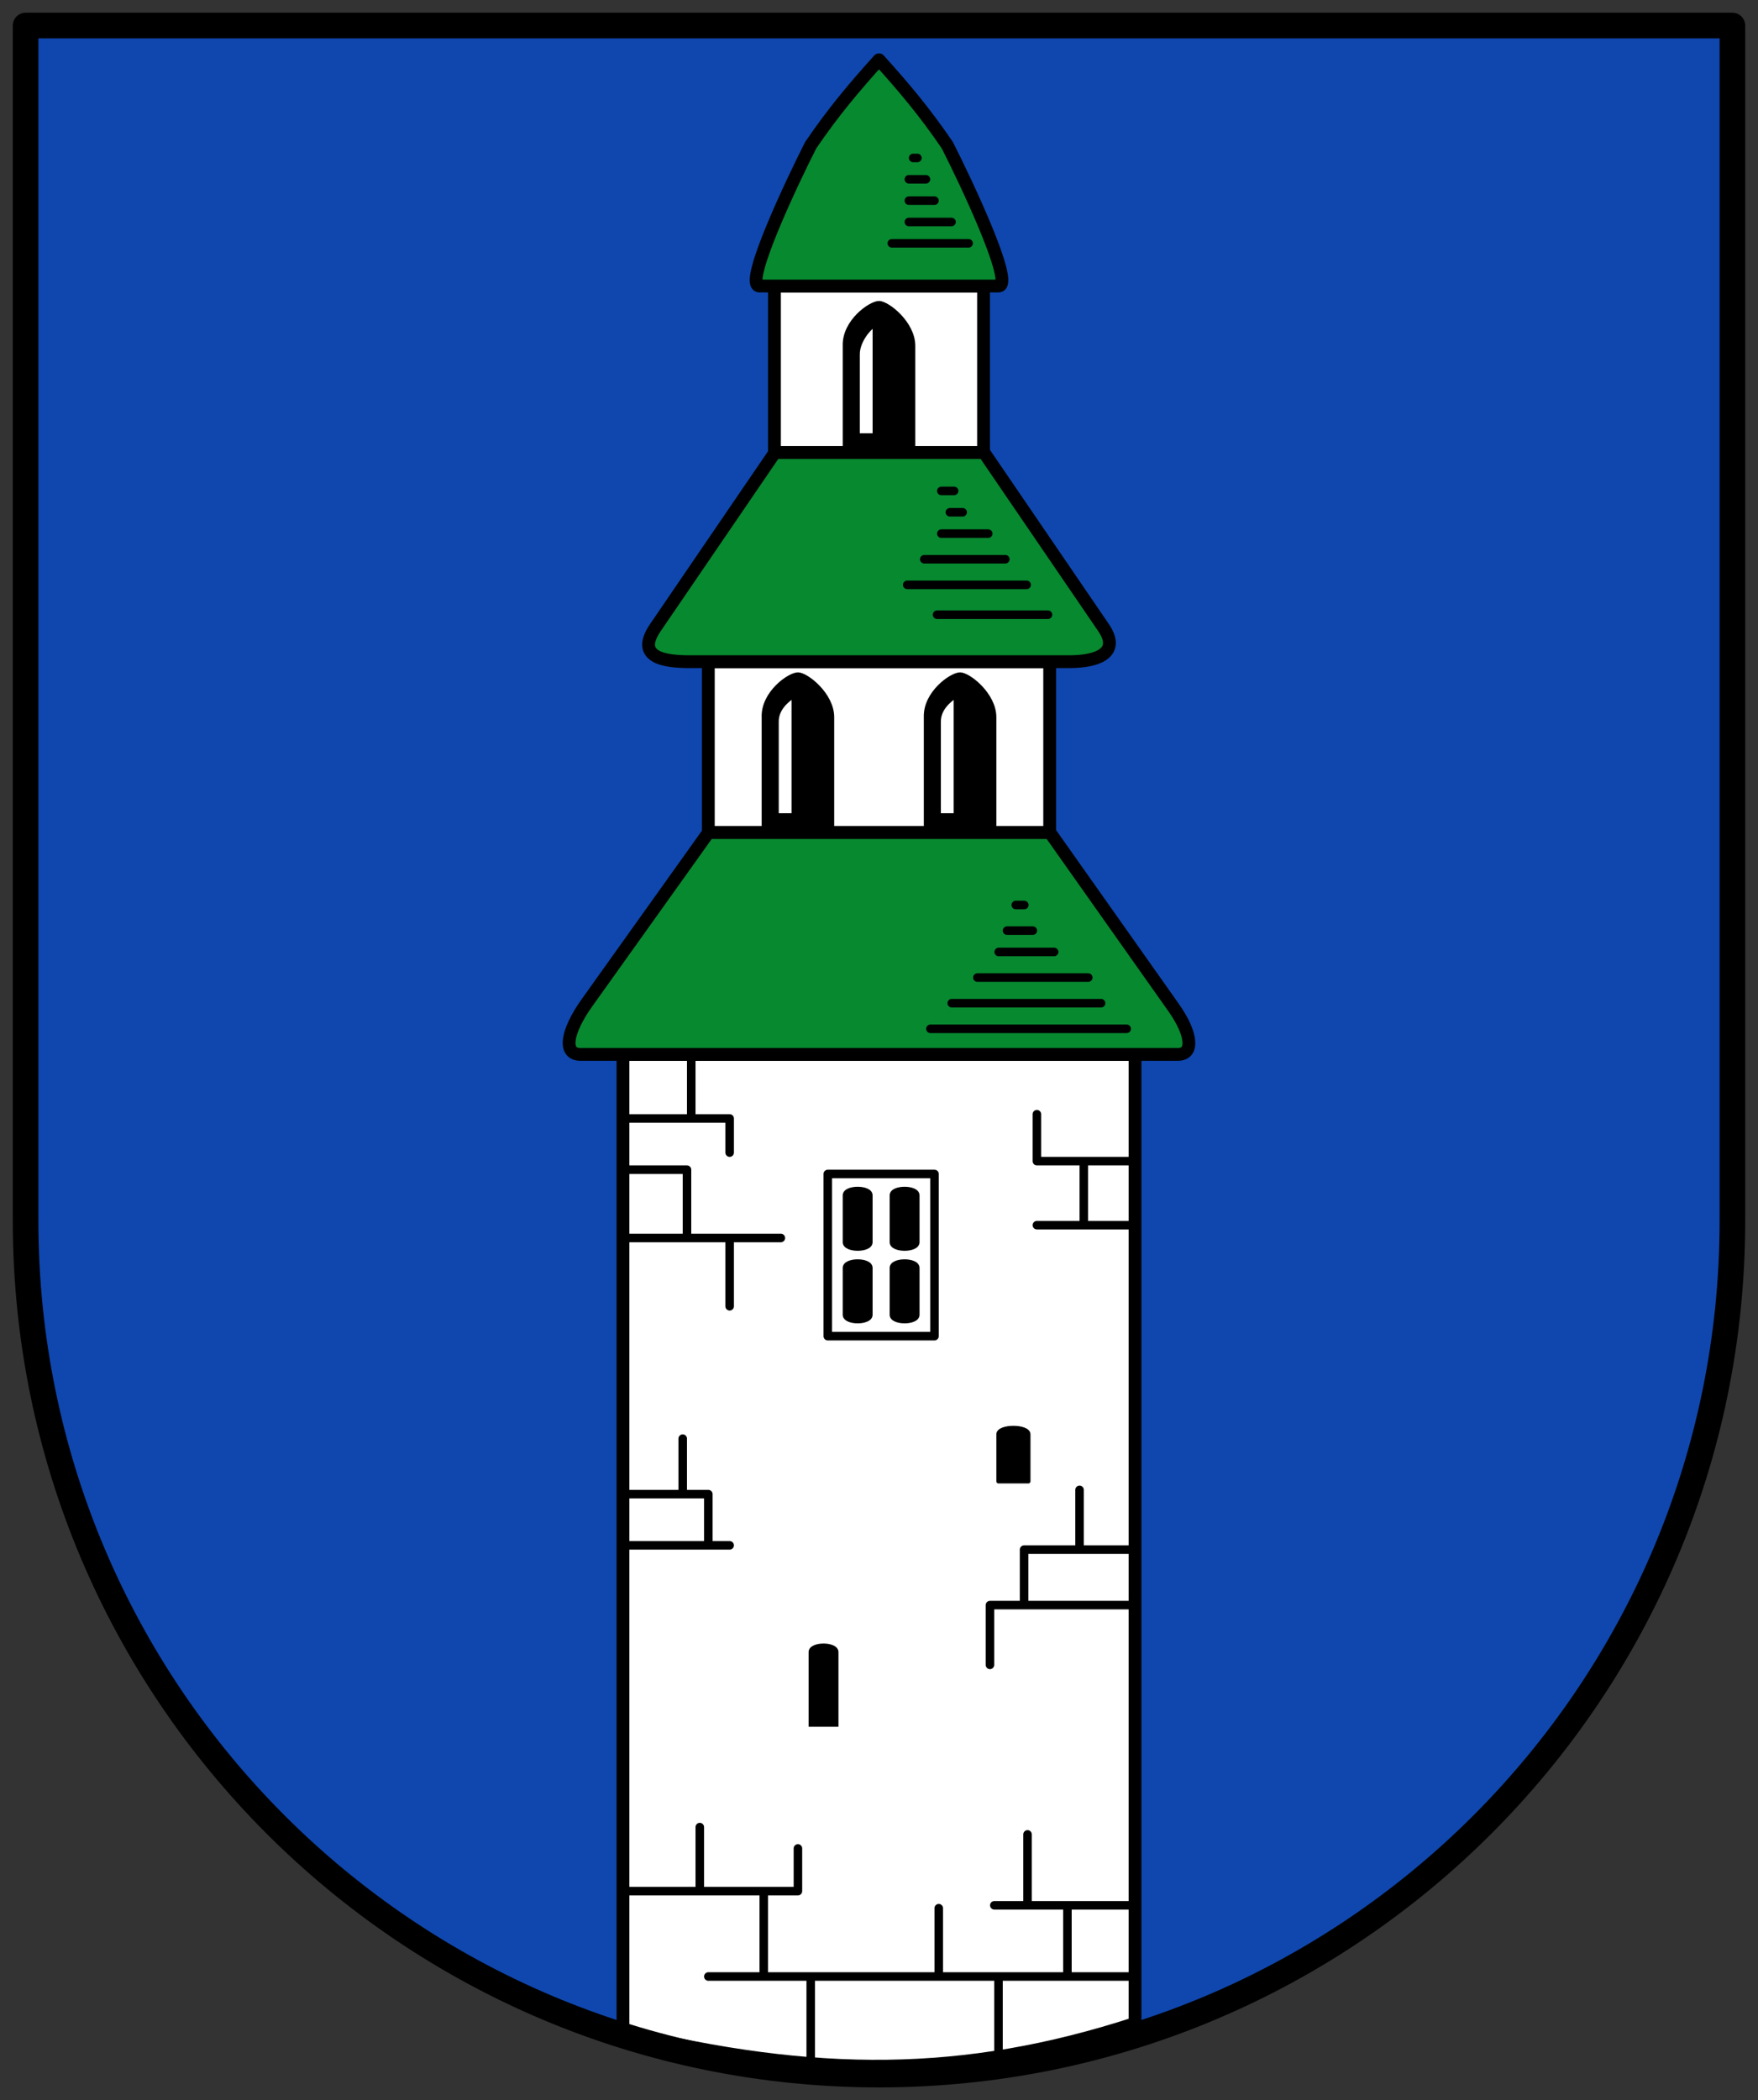 <svg xmlns="http://www.w3.org/2000/svg" height="492" width="412"><rect width="100%" height="100%" fill="#333333" stroke="none"/><path d="M6 5.982v280c.003 110.454 89.546 199.993 200 199.993s199.997-89.539 200-199.993v-280z" fill="#0f47af"/><path d="M173 306h-28" fill="none" stroke="#000"/><g stroke="#000"><path d="M266 474V247H146v229c45 11 80 11 120-2z" fill="#fff" fill-rule="evenodd" stroke-width="3" stroke-linecap="round" stroke-linejoin="round"/><path d="M234 347h7v-11c0-2-7-2-7 0z" fill-rule="evenodd" stroke-linecap="round" stroke-linejoin="round"/><path d="M196 387v17h-6v-17c0-2 6-2 6 0z" fill-rule="evenodd"/><path d="M194 313h25v-38h-25v38m-32-66v15m-16 0h25v8m-25 4h15v16m10 0v16m-25-16h37m60-3h23m-12-15v15m-11-26v11h23m-106 65v13m-14 0h20v12m-20 0h25m82-13v14m-13 13v-13h26m-34 27v-14h34m-46 71v16m30.153-16.678v16.498M234 463v19m-44-19v21m43.023-37.678H266m-25.19-16.61v16.61M166 463h100m-87-20v20m-15-35v15m-18 0h41v-10" fill="none" stroke-width="2" stroke-linecap="round" stroke-linejoin="round"/><path d="M209 280c0-2 6-2 6 0v11c0 2-6 2-6 0zM198 280c0-2 6-2 6 0v11c0 2-6 2-6 0zM209 297c0-2 6-2 6 0v11c0 2-6 2-6 0zM198 297c0-2 6-2 6 0v11c0 2-6 2-6 0z" fill-rule="evenodd" stroke-linecap="round" stroke-linejoin="round"/></g><g stroke="#000" stroke-linecap="round" stroke-linejoin="round"><path d="M136.048 247h140c3.796 0 3.357-4.804-1.022-11l-28.978-41h-80l-28.424 39.806c-4.951 6.934-5.708 12.194-1.576 12.194z" fill="#078930" fill-rule="evenodd" stroke-width="3"/><path d="M238.048 212h2M236 218h6.048m-8 5h13m-18 6h26m-32 6h35m-40 6h46" fill="none" stroke-width="2"/></g><path d="M166 155v40h80v-40zM181.5 67v39h49V67z" fill="#fff" fill-rule="evenodd" stroke="#000" stroke-width="3" stroke-linecap="round" stroke-linejoin="round"/><g fill-rule="evenodd" stroke="#000"><path d="M198.002 106h16V81c0-5.285-6-10-8-10s-8.185 4.324-8 10z"/><path d="M201.002 102h4V76c-1.557.997-4 4-4 7z" fill="#fff" stroke-linecap="round" stroke-linejoin="round"/></g><g fill-rule="evenodd" stroke="#000"><path d="M179.002 195h16v-27c0-5.285-6-10-8-10s-8.185 4.324-8 10z"/><path d="M182.002 191h4v-28c-1.557.997-4 3-4 6z" fill="#fff" stroke-linecap="round" stroke-linejoin="round"/><path d="M217.002 195h16v-27c0-5.285-6-10-8-10s-8.185 4.324-8 10z"/><path d="M220.002 191h4v-28c-1.557.997-4 3-4 6z" fill="#fff" stroke-linecap="round" stroke-linejoin="round"/></g><g stroke="#000" stroke-linecap="round" stroke-linejoin="round"><path d="M181.605 106l-28 41c-4.946 7.242 2.634 8 8 8h89c6.701 0 12.03-2.098 8-8l-28-41z" fill="#078930" fill-rule="evenodd" stroke-width="3"/><path d="M220.605 115h3m-1 5h3m-5 5h11m-15 6h19m-23 6h28m-21 7h26" fill="none" stroke-width="2"/></g><path d="M178 67c-4 0 7.983-25.136 12-33 5.446-8.009 10.563-13.977 16-20 5.437 6.023 10.554 11.991 16 20 4.017 7.864 16 33 12 33h-28z" fill="#078930" fill-rule="evenodd" stroke="#000" stroke-width="3" stroke-linecap="round" stroke-linejoin="round"/><path d="M214 37h1m-2 5h4m-4 5h6m-6 5h10m-14 5h18" fill="none" stroke="#000" stroke-width="2" stroke-linecap="round" stroke-linejoin="round"/><path d="M6 5.982v280c.003 110.454 89.546 199.993 200 199.993s199.997-89.539 200-199.993v-280z" fill="none" stroke="#000" stroke-width="6" stroke-linecap="round" stroke-linejoin="round"/></svg>
